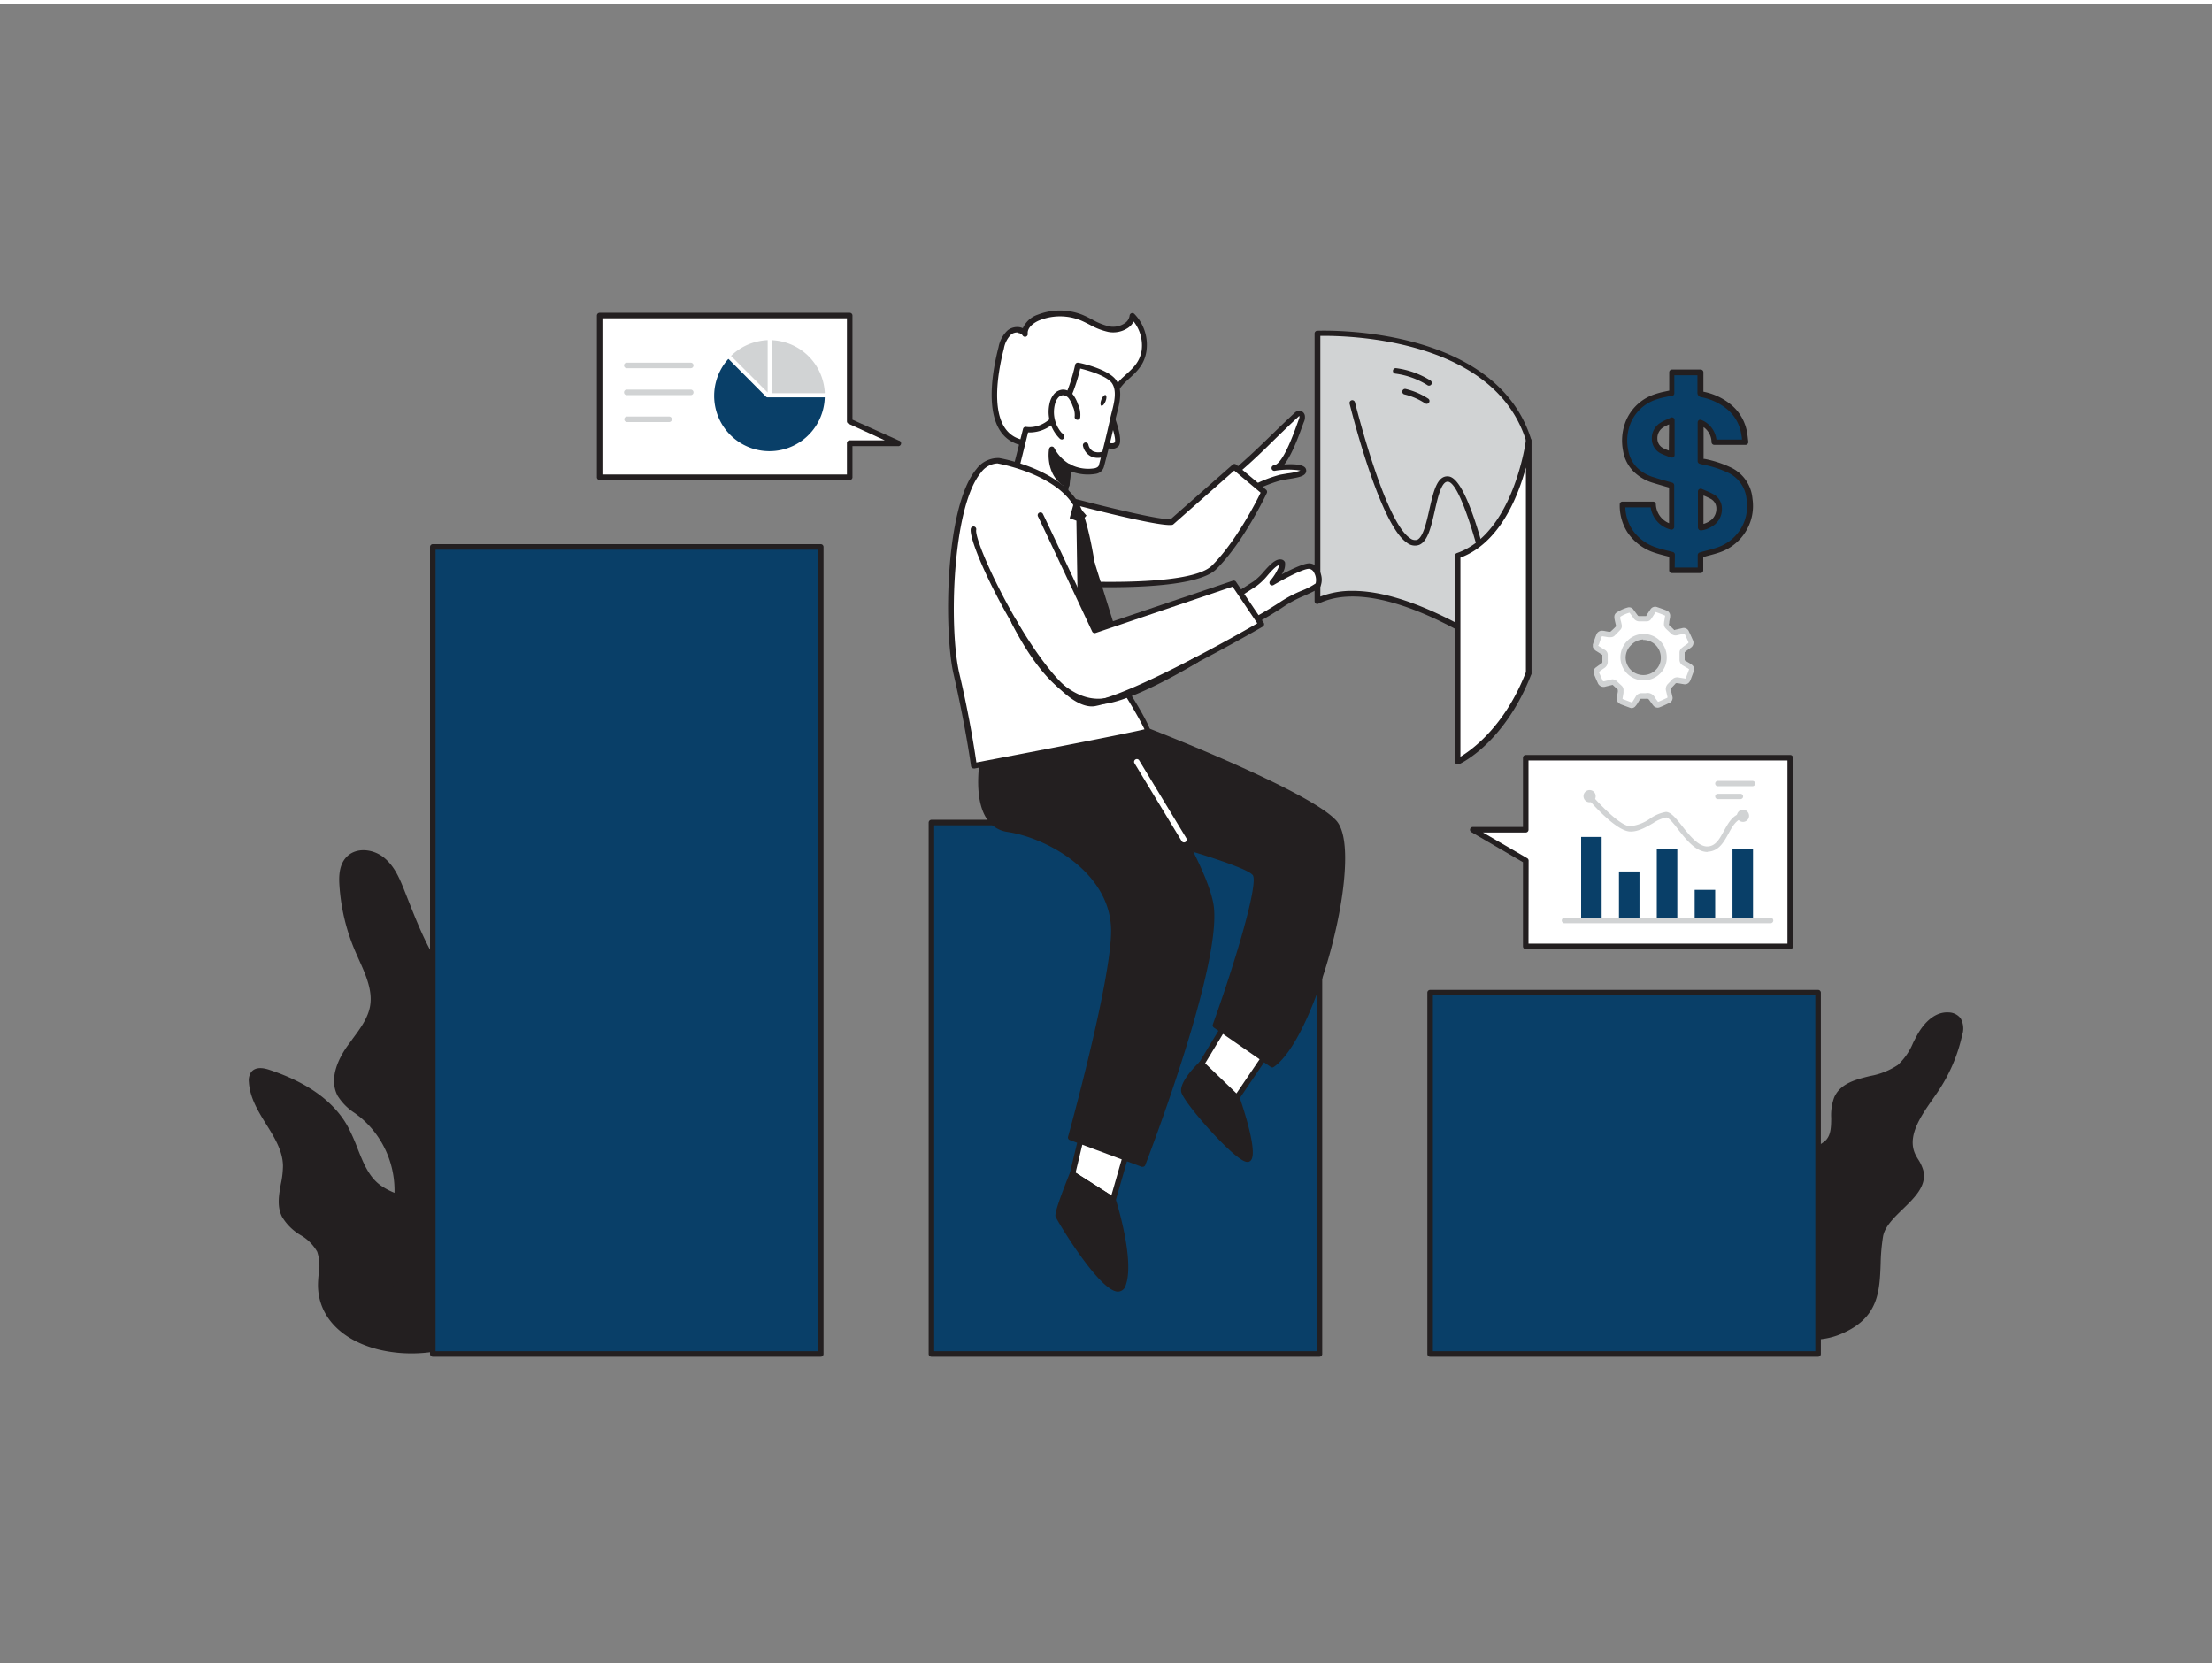 <svg xmlns="http://www.w3.org/2000/svg" viewBox="0 0 400 300" width="406" height="306" class="illustration styles_illustrationTablet__1DWOa"><rect x="0" y="0" width="400" height="300" fill="#808080" stroke="none"/><g id="_554_finance_analytics_flatline" data-name="#554_finance_analytics_flatline"><path d="M347.31,211.08a18.69,18.69,0,0,0-1.45-2.9c-1.77-4,1.68-8.12,4.13-11.71a28.81,28.81,0,0,0,4.35-10.13,3.24,3.24,0,0,0-.2-2.58,2.37,2.37,0,0,0-1.77-.88c-2.25-.16-4.1,1.77-5.2,3.74s-1.91,4.22-3.67,5.63c-3.41,2.72-9.59,1.7-11.37,5.69-1.1,2.47.27,5.82-1.54,7.83a7,7,0,0,1-2.26,1.42c-4.82,2.29-9.24,5.74-11.83,10.41-5.77,10.45,3.75,28.18,16.75,22.21,8.05-3.69,5.57-10.53,6.78-17C340.83,218.43,348.41,215.56,347.31,211.08Z" fill="#231f20"></path><path d="M328.08,241.5a12.11,12.11,0,0,1-8.95-4.17c-4.95-5.35-6.3-14.12-3.06-20,3-5.48,8.23-8.8,12.05-10.62l.16-.08a6,6,0,0,0,1.94-1.23c.89-1,.9-2.42.92-3.94a9.39,9.39,0,0,1,.54-3.76c1.12-2.53,3.83-3.21,6.46-3.86a13.26,13.26,0,0,0,5.05-2,11.48,11.48,0,0,0,2.76-4c.25-.51.51-1,.79-1.51.71-1.27,2.67-4.2,5.67-4a2.8,2.8,0,0,1,2.14,1.08,3.73,3.73,0,0,1,.28,3,29.49,29.49,0,0,1-4.43,10.3c-.26.39-.54.79-.82,1.19-2.21,3.16-4.73,6.75-3.27,10a9.36,9.36,0,0,0,.59,1.06,7.48,7.48,0,0,1,.89,1.92h0c.68,2.77-1.53,4.91-3.68,7-1.6,1.55-3.26,3.15-3.59,4.93a34.88,34.88,0,0,0-.44,5c-.19,4.92-.37,9.56-6.62,12.43A12.88,12.88,0,0,1,328.08,241.5Zm24-58.13c-2.28,0-3.9,2.42-4.5,3.49-.27.48-.52,1-.77,1.47a12.21,12.21,0,0,1-3,4.3,13.84,13.84,0,0,1-5.43,2.2c-2.5.63-4.86,1.22-5.79,3.31a8.56,8.56,0,0,0-.46,3.36c0,1.63,0,3.33-1.18,4.6a6.72,6.72,0,0,1-2.24,1.46l-.16.08c-3.69,1.75-8.71,5-11.61,10.2-3,5.5-1.76,13.76,2.92,18.81a10.93,10.93,0,0,0,13.19,2.71c5.69-2.62,5.85-6.76,6-11.57a34.38,34.38,0,0,1,.45-5.11c.39-2.09,2.16-3.81,3.88-5.46,2-2,3.95-3.81,3.4-6a6.33,6.33,0,0,0-.78-1.65,13,13,0,0,1-.64-1.17c-1.68-3.8,1-7.63,3.36-11,.28-.4.56-.79.82-1.18a28.7,28.7,0,0,0,4.28-9.95,2.91,2.91,0,0,0-.12-2.19,1.85,1.85,0,0,0-1.4-.67Z" fill="#231f20"></path><path d="M68.81,214.18c-3.58-2.35-4.27-7.21-6.34-11-2.83-5.14-8.36-8.21-13.93-10-.93-.31-2.14-.51-2.73.27a2.07,2.07,0,0,0-.31,1.43c.31,5.51,6,9.62,6.18,15.13.07,3.07-1.61,6.32-.22,9.06s5.11,3.53,6.32,6.28c.84,1.92.17,4.12.18,6.21.12,14.24,26.13,15.53,31.83,4.9,2.57-4.78.67-10.65-2.52-14.62C81.89,215.14,75,218.24,68.81,214.18Z" fill="#231f20"></path><path d="M74.44,244a25,25,0,0,1-5.94-.69c-6.86-1.7-11-6.07-11-11.7a19.77,19.77,0,0,1,.13-2,8.1,8.1,0,0,0-.27-4,8.07,8.07,0,0,0-3-3A9.48,9.48,0,0,1,51,219.29c-.95-1.88-.57-3.95-.21-5.95a16.48,16.48,0,0,0,.38-3.31c-.06-2.66-1.49-5-3-7.42s-3-4.86-3.17-7.7a2.67,2.67,0,0,1,.41-1.77c.62-.8,1.72-.95,3.28-.43C55.62,195,60.41,198.45,62.91,203a35.14,35.14,0,0,1,1.72,3.86c1.1,2.78,2.14,5.41,4.45,6.92h0c2.51,1.65,5.21,2.09,7.82,2.51,3.7.6,7.52,1.22,10.76,5.26,3,3.69,5.41,9.87,2.57,15.16C87.58,241.64,80.89,244,74.44,244ZM47.09,193.4a1.09,1.09,0,0,0-.89.35,1.67,1.67,0,0,0-.2,1.11c.14,2.58,1.54,4.84,3,7.22s3.09,5,3.16,7.92a17.34,17.34,0,0,1-.4,3.52c-.35,1.92-.68,3.74.12,5.32a8.71,8.71,0,0,0,3,2.87,9,9,0,0,1,3.36,3.44,8.83,8.83,0,0,1,.35,4.47c-.06.65-.12,1.31-.12,1.94.06,7.42,7.21,10,10.28,10.74,7.38,1.82,17.35,0,20.61-6.08,2.61-4.86.3-10.62-2.47-14.07-3-3.74-6.47-4.3-10.14-4.89-2.71-.44-5.52-.9-8.21-2.67s-3.72-4.58-4.83-7.38A33.3,33.3,0,0,0,62,203.46c-2.38-4.31-7-7.61-13.66-9.81A4.4,4.4,0,0,0,47.09,193.4Z" fill="#231f20"></path><path d="M87.89,198c.1-2.33,1.48-4.42,1.8-6.73.78-5.79-4.93-10-8.69-14.5C77,172,74.9,166,72.6,160.29c-.84-2.08-1.78-4.24-3.54-5.63s-4.6-1.68-6.12,0c-1.12,1.23-1.19,3.08-1.08,4.75A35.74,35.74,0,0,0,64.66,171c1.41,3.3,3.37,6.7,2.75,10.24-.51,2.92-2.66,5.21-4.34,7.64s-3,5.66-1.57,8.27c.85,1.6,2.5,2.57,3.92,3.69a17.67,17.67,0,0,1,5.66,18.82A25.52,25.52,0,0,0,69.47,225c-.3,3.09,1.4,6.05,3.55,8.29,7.87,8.18,28.79,9.62,32.15-4,1.47-5.95-1.21-13.69-5.31-18C96.06,207.27,87.61,204.59,87.89,198Z" fill="#231f20"></path><path d="M89.57,239.94c-6.39,0-13.09-2.38-16.91-6.36-1.54-1.6-4.06-4.85-3.68-8.68a15.08,15.08,0,0,1,1.07-3.84c.19-.5.39-1,.55-1.52a17.24,17.24,0,0,0-5.49-18.28l-.92-.7a10.09,10.09,0,0,1-3.13-3.14c-1.69-3.18.28-6.87,1.6-8.79.36-.52.75-1,1.13-1.56,1.35-1.82,2.75-3.71,3.13-5.88.49-2.82-.78-5.64-2-8.36-.24-.54-.48-1.07-.71-1.61a36.08,36.08,0,0,1-2.83-11.8c-.12-1.64-.08-3.71,1.21-5.12,1.76-1.93,4.9-1.52,6.79,0s2.78,3.58,3.69,5.84l.75,1.9c2,5.05,4.07,10.28,7.57,14.43.79.94,1.7,1.9,2.57,2.83,3.38,3.57,6.88,7.27,6.23,12.06a15.55,15.55,0,0,1-.9,3.17,11.93,11.93,0,0,0-.89,3.51h0c-.19,4.27,3.6,6.85,7.27,9.34a28.83,28.83,0,0,1,4.56,3.54c4.53,4.71,6.87,12.64,5.44,18.43-1.22,4.93-4.86,8.44-10.25,9.89A22.91,22.91,0,0,1,89.57,239.94ZM65.74,154a3.2,3.2,0,0,0-2.43,1c-1,1.12-1.05,2.93-1,4.37a35.2,35.2,0,0,0,2.75,11.48c.23.53.47,1.06.71,1.59,1.29,2.86,2.62,5.82,2.08,8.94-.42,2.41-1.89,4.39-3.31,6.31q-.57.75-1.11,1.53c-1,1.39-3,4.93-1.54,7.75a9.24,9.24,0,0,0,2.85,2.82c.32.23.63.47.94.71a18.25,18.25,0,0,1,5.82,19.37c-.17.52-.37,1-.57,1.56A14.22,14.22,0,0,0,70,225c-.34,3.43,2,6.42,3.41,7.89,4.79,5,14.36,7.34,21.77,5.35,3.56-1,8.1-3.31,9.54-9.16,1.49-6-1.47-13.63-5.19-17.51a28.33,28.33,0,0,0-4.4-3.4c-3.71-2.52-7.91-5.37-7.71-10.2a12.84,12.84,0,0,1,1-3.81,14,14,0,0,0,.85-3c.59-4.31-2.74-7.83-6-11.24-.88-.94-1.8-1.9-2.61-2.87-3.61-4.28-5.7-9.58-7.73-14.71l-.76-1.89c-.85-2.13-1.75-4.15-3.38-5.43A5,5,0,0,0,65.74,154Zm22.15,44h0Z" fill="#231f20"></path><rect x="258.61" y="178.76" width="70.16" height="65.34" transform="translate(587.38 422.87) rotate(-180)" fill="#093f68"></rect><path d="M328.77,244.6H258.61a.5.5,0,0,1-.5-.5V178.76a.5.5,0,0,1,.5-.5h70.16a.5.5,0,0,1,.5.5V244.1A.5.5,0,0,1,328.77,244.6Zm-69.66-1h69.16V179.26H259.11Z" fill="#231f20"></path><rect x="168.43" y="148" width="70.16" height="96.1" transform="translate(407.03 392.1) rotate(-180)" fill="#093f68"></rect><path d="M238.6,244.6H168.43a.5.5,0,0,1-.5-.5V148a.51.51,0,0,1,.5-.5H238.6a.51.51,0,0,1,.5.5v96.1A.5.5,0,0,1,238.6,244.6Zm-69.67-1H238.1V148.5H168.93Z" fill="#231f20"></path><rect x="78.26" y="98.16" width="70.16" height="145.94" transform="translate(226.68 342.26) rotate(-180)" fill="#093f68"></rect><path d="M148.42,244.6H78.26a.5.5,0,0,1-.5-.5V98.16a.5.5,0,0,1,.5-.5h70.16a.5.5,0,0,1,.5.5V244.1A.5.5,0,0,1,148.42,244.6Zm-69.66-1h69.16V98.66H78.76Z" fill="#231f20"></path><polygon points="275.9 136.28 275.9 149.3 266.32 149.3 275.9 154.88 275.9 170.4 323.73 170.4 323.73 136.28 275.9 136.28" fill="#fff"></polygon><path d="M323.73,170.9H275.9a.51.51,0,0,1-.5-.5V155.17l-9.33-5.44a.5.5,0,0,1,.25-.93h9.08V136.28a.51.51,0,0,1,.5-.5h47.83a.5.5,0,0,1,.5.5V170.4A.5.5,0,0,1,323.73,170.9Zm-47.33-1h46.83V136.78H276.4V149.3a.5.5,0,0,1-.5.5h-7.73l8,4.65a.5.5,0,0,1,.25.43Z" fill="#231f20"></path><path d="M288.5,115.93c.13-.39.26-.78.4-1.17.07-.2.15-.4.23-.6a.58.58,0,0,1,.62-.38c.32,0,.63.11.94.16a4.43,4.43,0,0,0,.51.06.52.52,0,0,0,.35-.11c.36-.35.71-.71,1.05-1.07a.53.53,0,0,0,.11-.5c-.08-.38-.17-.76-.25-1.14a1.38,1.38,0,0,1,0-.45.42.42,0,0,1,.14-.29,6.88,6.88,0,0,1,1.89-.86.48.48,0,0,1,.54.19c.24.33.49.66.72,1a.79.79,0,0,0,.75.38c.41,0,.83,0,1.25-.06a.47.47,0,0,0,.38-.23c.15-.22.29-.44.43-.66s.25-.39.38-.57a.49.49,0,0,1,.58-.2c.58.2,1.16.4,1.73.62a.51.51,0,0,1,.31.56c0,.32-.1.64-.16,1,0,.15,0,.3-.05.45a.6.6,0,0,0,.19.53c.3.29.61.57.91.87a.66.66,0,0,0,.67.19l1.24-.28a.55.55,0,0,1,.69.33c.24.49.47,1,.68,1.49a.59.59,0,0,1-.21.83c-.21.16-.44.31-.66.47l-.46.37a.55.55,0,0,0-.19.42c0,.44,0,.87,0,1.3a.68.68,0,0,0,.35.58l.71.42c.14.09.29.18.42.28a.49.49,0,0,1,.19.62c-.19.53-.38,1-.58,1.56a1,1,0,0,1-.13.23.44.44,0,0,1-.48.22l-1.13-.18-.08,0a.82.82,0,0,0-.86.3c-.21.25-.45.48-.68.72a.81.81,0,0,0-.21.81c.09.37.18.73.26,1.1a.54.54,0,0,1-.36.73c-.5.24-1,.47-1.54.69a.52.52,0,0,1-.69-.18c-.2-.25-.38-.52-.57-.78-.4-.57-.5-.62-1.2-.58l-.81,0a.74.74,0,0,0-.64.37c-.16.27-.32.55-.49.81a3,3,0,0,1-.31.39.37.37,0,0,1-.43.11l-1.64-.61a1.43,1.43,0,0,1-.21-.12.45.45,0,0,1-.23-.49l.18-1.11a1.87,1.87,0,0,0,0-.34.6.6,0,0,0-.19-.5l-.88-.83a.65.65,0,0,0-.65-.15l-1.1.25h0c-.48.09-.63,0-.84-.42s-.44-1-.64-1.49a.49.49,0,0,1,.19-.68c.3-.22.59-.44.9-.64a.86.86,0,0,0,.44-.86c0-.39,0-.78-.06-1.17a.5.5,0,0,0-.23-.41l-1-.62a1,1,0,0,1-.51-.53Zm12.39,2.17a3.69,3.69,0,0,0-3.72-3.7,3.76,3.76,0,0,0-3.65,3.71,3.71,3.71,0,0,0,3.67,3.68A3.65,3.65,0,0,0,300.89,118.1Z" fill="#fff"></path><path d="M295.08,127.31a.89.89,0,0,1-.31-.06l-1.64-.61a1.39,1.39,0,0,1-.28-.16,1,1,0,0,1-.48-1l.18-1.12a1.33,1.33,0,0,0,0-.28c0-.08,0-.1,0-.11l-.89-.83a.17.17,0,0,0-.19,0l-.8.19-.3.07a1.12,1.12,0,0,1-1.45-.68c-.24-.5-.45-1-.66-1.52a1,1,0,0,1,.36-1.27q.45-.34.93-.66a.39.39,0,0,0,.21-.41c0-.25,0-.5,0-.76l0-.41-1-.64a1.52,1.52,0,0,1-.72-.79.88.88,0,0,1,0-.16v-.14a.41.41,0,0,1,0-.16l.1-.32.3-.86c.07-.21.16-.42.24-.62a1.07,1.07,0,0,1,1.14-.68c.21,0,.43.06.65.1l.45.08a2.4,2.4,0,0,0,.28,0,14.41,14.41,0,0,0,1.05-1l-.13-.55c-.05-.22-.1-.43-.14-.65a2,2,0,0,1-.05-.6.88.88,0,0,1,.38-.66,7.16,7.16,0,0,1,2-.92.94.94,0,0,1,1.07.38l.25.34.49.66c.1.15.16.17.29.16l.84,0,.43,0c.07-.14.16-.27.24-.41l.25-.38.32-.47a1,1,0,0,1,1.14-.37c.59.2,1.17.4,1.75.63a1,1,0,0,1,.63,1.07c0,.23-.07.45-.11.68l-.05.31c0,.13,0,.27-.06.41a.18.18,0,0,0,0,.13l.21.19c.24.22.48.45.71.69.06.06.1.08.22,0l1.23-.28a1,1,0,0,1,1.25.6c.24.5.47,1,.69,1.51a1.07,1.07,0,0,1-.36,1.42l-.41.3-.26.18-.43.34v.35c0,.32,0,.65,0,1a.19.19,0,0,0,.1.17l.3.17.42.25a4.87,4.87,0,0,1,.47.32,1,1,0,0,1,.35,1.19c-.19.52-.38,1-.58,1.56a1.72,1.72,0,0,1-.17.31,1,1,0,0,1-1,.46l-1.13-.19-.11,0a.32.32,0,0,0-.37.14c-.16.18-.33.36-.5.53l-.2.2a.35.35,0,0,0-.09.35c.1.37.19.74.27,1.12a1,1,0,0,1-.63,1.28c-.52.25-1,.48-1.56.7a1,1,0,0,1-1.28-.33c-.17-.21-.33-.44-.49-.66l-.1-.14c-.28-.4-.28-.4-.76-.37l-.81,0a.26.26,0,0,0-.24.14l-.16.27-.34.56a4.14,4.14,0,0,1-.37.46A.93.93,0,0,1,295.08,127.31Zm-3.52-5.21a1.16,1.16,0,0,1,.79.32l.88.82a1.08,1.08,0,0,1,.35.9c0,.13,0,.26,0,.39l-.18,1.11.13.06,1.56.59a1.93,1.93,0,0,0,.22-.28l.32-.52.17-.28a1.21,1.21,0,0,1,1-.61l.82,0a1.46,1.46,0,0,1,1.63.79l.1.14c.15.21.3.42.46.62h0l.09,0h0c.52-.21,1-.44,1.53-.68l.1-.06a.44.44,0,0,1,0-.12c-.08-.36-.16-.72-.25-1.07a1.3,1.3,0,0,1,.33-1.29l.21-.22c.15-.15.31-.3.45-.47a1.29,1.29,0,0,1,1.35-.46l1.18.19c0-.06.06-.11.06-.13.2-.52.39-1,.58-1.56A2.1,2.1,0,0,0,305,120l-.7-.41a1.19,1.19,0,0,1-.59-1c0-.34,0-.67,0-1v-.3a1.07,1.07,0,0,1,.37-.82q.24-.21.48-.39l.29-.2c.12-.09.24-.17.36-.27a.6.6,0,0,0,.11-.1.44.44,0,0,0,0-.13c-.21-.5-.44-1-.67-1.47l-.13-.06-1.24.28a1.18,1.18,0,0,1-1.14-.33c-.22-.23-.46-.45-.69-.66l-.2-.2a1.11,1.11,0,0,1-.35-.93,3.86,3.86,0,0,1,.06-.49l.06-.33c0-.2.07-.4.09-.6-.56-.26-1.13-.46-1.7-.66-.11.16-.21.3-.3.45l-.24.37-.28.42a.94.94,0,0,1-.77.45l-.44,0-.8,0a1.24,1.24,0,0,1-1.19-.59c-.15-.22-.3-.43-.46-.63l-.26-.35a6,6,0,0,0-1.67.74,1.36,1.36,0,0,0,0,.27c0,.21.09.42.14.63l.11.51a1,1,0,0,1-.23.94c-.35.37-.71.74-1.07,1.09a1,1,0,0,1-.69.25,2.7,2.7,0,0,1-.48,0l-.45-.08-.58-.09s-.07,0-.11.08-.15.37-.22.57l-.29.84L289,116a1.16,1.16,0,0,0,.27.2l1,.62a1,1,0,0,1,.46.81l0,.42c0,.25,0,.49,0,.74a1.36,1.36,0,0,1-.67,1.31c-.3.2-.58.4-.86.62-.07,0-.08.07-.08.07.24.52.45,1,.67,1.49a1,1,0,0,0,.1.17l.2,0,.33-.08.78-.18A1.22,1.22,0,0,1,291.56,122.1Zm5.64.19h0a4.17,4.17,0,0,1-2.93-7.14,4.11,4.11,0,0,1,2.91-1.25,4.18,4.18,0,0,1,4.22,4.19,4,4,0,0,1-1.12,2.89A4.2,4.2,0,0,1,297.2,122.29Zm-.05-7.39a3.19,3.19,0,0,0-2.18,1,3.16,3.16,0,0,0-1,2.25,3.19,3.19,0,0,0,3.17,3.18h0a3.12,3.12,0,0,0,2.34-1,3,3,0,0,0,.85-2.15v0a3.19,3.19,0,0,0-3.22-3.2Z" fill="#d1d3d4"></path><polygon points="162.33 79.39 153.65 75.48 153.65 56.33 108.44 56.33 108.44 85.56 153.65 85.56 153.65 79.39 162.33 79.39" fill="#fff"></polygon><path d="M153.65,86.06H108.44a.5.5,0,0,1-.5-.5V56.32a.51.51,0,0,1,.5-.5h45.21a.5.5,0,0,1,.5.5V75.15l8.39,3.78a.5.5,0,0,1-.21,1h-8.18v5.67A.5.5,0,0,1,153.65,86.06Zm-44.71-1h44.21V79.39a.5.5,0,0,1,.5-.5H160l-6.55-3a.5.5,0,0,1-.3-.45V56.82H108.94Z" fill="#231f20"></path><path d="M131.79,64.22,138.53,71a.35.35,0,0,0,.27.11h10.34a10,10,0,1,1-17.44-6.94Z" fill="#093f68"></path><path d="M139.53,60.75v9.62h.1l9.31,0c.21,0,.21,0,.2-.21A10,10,0,0,0,140,60.8Z" fill="#d1d3d4"></path><path d="M138.82,70.24V60.76a10.73,10.73,0,0,0-3.27.69,10.06,10.06,0,0,0-3.36,2.17Z" fill="#d1d3d4"></path><path d="M124.91,65.84H113.34a.5.5,0,0,1-.5-.5.5.5,0,0,1,.5-.5h11.57a.5.5,0,0,1,.5.5A.5.5,0,0,1,124.91,65.84Z" fill="#d1d3d4"></path><path d="M124.91,70.71H113.34a.5.5,0,0,1-.5-.5.5.5,0,0,1,.5-.5h11.57a.5.5,0,0,1,.5.5A.5.5,0,0,1,124.91,70.71Z" fill="#d1d3d4"></path><path d="M121,75.58h-7.61a.5.5,0,0,1-.5-.5.5.5,0,0,1,.5-.5H121a.5.5,0,0,1,.5.5A.5.5,0,0,1,121,75.58Z" fill="#d1d3d4"></path><rect x="285.92" y="150.6" width="3.71" height="15.13" fill="#093f68"></rect><rect x="292.76" y="156.85" width="3.71" height="8.88" fill="#093f68"></rect><rect x="299.6" y="152.78" width="3.71" height="12.95" fill="#093f68"></rect><rect x="306.45" y="160.17" width="3.71" height="5.56" fill="#093f68"></rect><rect x="313.29" y="152.78" width="3.71" height="12.95" fill="#093f68"></rect><path d="M316.91,141.43h-6.28a.48.48,0,0,1-.47-.48.47.47,0,0,1,.47-.48h6.28a.48.48,0,0,1,.48.48A.49.49,0,0,1,316.91,141.43Z" fill="#d1d3d4"></path><path d="M314.73,143.76h-4.1a.48.48,0,0,1-.47-.48.47.47,0,0,1,.47-.48h4.1a.48.48,0,0,1,.48.48A.49.49,0,0,1,314.73,143.76Z" fill="#d1d3d4"></path><path d="M308.76,153.32c-2.11,0-3.88-2.27-5.31-4.09-.75-1-1.68-2.15-2.12-2.15h0a6.39,6.39,0,0,0-2.36,1c-1.31.76-2.78,1.62-4.25,1.54-2.61-.14-7.21-5.49-7.72-6.1a.47.47,0,0,1,.05-.67.49.49,0,0,1,.68.06c1.32,1.56,5.18,5.65,7,5.76a7.76,7.76,0,0,0,3.71-1.42,7,7,0,0,1,2.81-1.17c.87,0,1.79,1.1,2.91,2.52,1.32,1.69,3,3.8,4.64,3.72,1.44-.07,2.12-1.32,2.92-2.77s1.62-3,3.33-3.28a.49.49,0,0,1,.56.38.48.48,0,0,1-.38.56c-1.27.24-1.95,1.48-2.67,2.8-.82,1.49-1.74,3.17-3.71,3.26Z" fill="#d1d3d4"></path><path d="M320.17,166.21H282.92a.48.48,0,0,1,0-1h37.25a.48.48,0,0,1,0,1Z" fill="#d1d3d4"></path><path d="M287.45,144.33a1.1,1.1,0,1,1,1.1-1.1A1.09,1.09,0,0,1,287.45,144.33Zm0-1.24a.14.14,0,0,0-.14.14c0,.16.29.16.29,0A.15.15,0,0,0,287.45,143.09Z" fill="#d1d3d4"></path><path d="M315.19,147.88a1.1,1.1,0,0,1,0-2.2,1.1,1.1,0,1,1,0,2.2Zm0-1.24a.14.14,0,0,0-.14.14c0,.16.28.16.28,0A.14.14,0,0,0,315.19,146.64Z" fill="#d1d3d4"></path><path d="M302.34,102.39V99.55c-1-.28-2-.49-3-.82a8.76,8.76,0,0,1-4.61-3.46,8.59,8.59,0,0,1-1.33-4.8h5.53a4.4,4.4,0,0,0,3.39,4.1V87.05c-1.11-.32-2.21-.62-3.31-1a7.79,7.79,0,0,1-3.22-1.83A6.42,6.42,0,0,1,294,80.76a9,9,0,0,1,.35-4.82,8,8,0,0,1,4.86-4.82,25.51,25.51,0,0,1,2.8-.72l.33-.07V66.58h5.18v.36c0,1.08,0,2.15,0,3.22,0,.27.09.35.34.41a10.84,10.84,0,0,1,4.83,2.25,7.83,7.83,0,0,1,2.74,4.81c.09.51.13,1,.2,1.58H310a3.94,3.94,0,0,0-2.44-3.57v7l.61.14a20.06,20.06,0,0,1,4.41,1.41,6.41,6.41,0,0,1,3.83,5.34,8.39,8.39,0,0,1-1.46,6.1,8.5,8.5,0,0,1-4.18,3.1c-1,.36-2.12.59-3.24.9v2.75Zm5.2-14.26v6.53a4.72,4.72,0,0,0,2.29-1c1.2-1,1.63-3.45-.13-4.52A21.62,21.62,0,0,0,307.54,88.13Zm-5.22-6.68v-6.3a19,19,0,0,0-2,1,2.72,2.72,0,0,0,.17,4.55C301.08,81,301.69,81.19,302.32,81.45Z" fill="#093f68"></path><path d="M307.52,102.89h-5.18a.51.51,0,0,1-.5-.5V99.94l-.59-.15c-.71-.18-1.39-.36-2.07-.59a9.32,9.32,0,0,1-4.87-3.66,9,9,0,0,1-1.41-5.07.48.48,0,0,1,.5-.5h5.53a.49.49,0,0,1,.5.43,3.87,3.87,0,0,0,2.39,3.47V87.43l-.63-.18c-.78-.23-1.56-.45-2.33-.69a8.37,8.37,0,0,1-3.42-2,6.82,6.82,0,0,1-1.93-3.75,9.48,9.48,0,0,1,.37-5.09,8.52,8.52,0,0,1,5.15-5.1,14.36,14.36,0,0,1,2-.55l.82-.18V66.58a.5.5,0,0,1,.5-.5h5.18a.5.5,0,0,1,.5.5v1.26c0,.75,0,1.5,0,2.25a11.25,11.25,0,0,1,5,2.35,8.29,8.29,0,0,1,2.91,5.1c.07.36.11.73.15,1.1l.06.51a.51.51,0,0,1-.5.56H310a.51.51,0,0,1-.5-.47,3.39,3.39,0,0,0-1.44-2.74v5.75l.21,0a19.86,19.86,0,0,1,4.52,1.45,6.87,6.87,0,0,1,4.11,5.73,8.8,8.8,0,0,1-1.55,6.45,8.91,8.91,0,0,1-4.42,3.28c-.73.25-1.46.44-2.24.64L308,100v2.37A.5.5,0,0,1,307.52,102.89Zm-4.68-1H307V99.64a.5.5,0,0,1,.37-.48l1-.28c.76-.19,1.47-.38,2.17-.62a8,8,0,0,0,3.93-2.91,7.79,7.79,0,0,0,1.37-5.75,5.87,5.87,0,0,0-3.54-4.95,19.37,19.37,0,0,0-4.31-1.37l-.44-.1-.17-.05a.49.49,0,0,1-.39-.48v-7a.54.54,0,0,1,.23-.43.51.51,0,0,1,.48,0,4.38,4.38,0,0,1,2.68,3.53h4.62c0-.34-.07-.67-.13-1a7.33,7.33,0,0,0-2.57-4.51,10.47,10.47,0,0,0-4.61-2.15.82.82,0,0,1-.74-.89c0-.78,0-1.55,0-2.32v-.76h-4.18v3.25a.49.49,0,0,1-.4.49l-.12,0-.19,0-.89.2a12.49,12.49,0,0,0-1.85.5,7.54,7.54,0,0,0-4.57,4.53,8.3,8.3,0,0,0-.32,4.55,5.81,5.81,0,0,0,1.65,3.22,7.14,7.14,0,0,0,3,1.71c.76.25,1.53.47,2.31.69l1,.28a.5.5,0,0,1,.36.48v7.52a.49.49,0,0,1-.19.39.5.5,0,0,1-.44.09A4.81,4.81,0,0,1,298.5,91h-4.59a7.85,7.85,0,0,0,1.24,4,8.27,8.27,0,0,0,4.36,3.26c.64.22,1.29.39,2,.57l1,.25a.5.5,0,0,1,.36.48Zm4.7-6.73a.47.47,0,0,1-.32-.12.53.53,0,0,1-.18-.38V88.13a.5.5,0,0,1,.71-.45l.7.3a11,11,0,0,1,1.51.72,2.93,2.93,0,0,1,1.41,2.36,3.64,3.64,0,0,1-1.22,3,5.16,5.16,0,0,1-2.53,1.12Zm.5-6.27V94a4,4,0,0,0,1.47-.77,2.66,2.66,0,0,0,.86-2.14,1.93,1.93,0,0,0-.93-1.57,11,11,0,0,0-1.38-.65ZM302.32,82a.46.46,0,0,1-.19,0l-.58-.23c-.44-.17-.85-.33-1.26-.53a2.92,2.92,0,0,1-1.58-2.48,3.29,3.29,0,0,1,1.36-2.93,9,9,0,0,1,1.38-.73l.65-.31a.49.49,0,0,1,.72.45v6.3a.48.48,0,0,1-.22.41A.47.47,0,0,1,302.32,82Zm-.5-6a8.31,8.31,0,0,0-1.19.63,2.32,2.32,0,0,0-.92,2,1.91,1.91,0,0,0,1,1.64,11.52,11.52,0,0,0,1.07.47Z" fill="#231f20"></path><path d="M238.22,59.57S270,58,276.43,79v42s-24.69-19.48-38.21-13Z" fill="#d1d3d4"></path><path d="M276.43,121.42a.51.51,0,0,1-.31-.11c-.25-.19-24.62-19.21-37.68-12.9a.48.48,0,0,1-.48,0,.52.52,0,0,1-.24-.43V59.57a.5.5,0,0,1,.48-.5c.32,0,32.25-1.35,38.71,19.74a.77.77,0,0,1,0,.15v42a.5.5,0,0,1-.28.45A.59.59,0,0,1,276.43,121.42Zm-31.77-15.31c4.93,0,10.94,1.82,18,5.44a100.61,100.61,0,0,1,13.31,8.36V79c-5.86-18.9-33.25-19.06-37.21-19v47.14A15.56,15.56,0,0,1,244.66,106.11Z" fill="#231f20"></path><path d="M270,108.56a.5.5,0,0,1-.49-.4c-1.83-8.92-5.42-21.58-7.66-21.79-1.18-.12-1.83,2.74-2.4,5.26-.65,2.85-1.26,5.55-2.84,6.17a2.31,2.31,0,0,1-2.22-.42c-4.93-3.31-10.12-24.24-10.34-25.13a.51.51,0,0,1,.37-.61.5.5,0,0,1,.6.37c.06.21,5.31,21.45,9.92,24.54a1.46,1.46,0,0,0,1.31.33c1.08-.44,1.69-3.11,2.22-5.47.73-3.21,1.4-6.24,3.47-6,3.8.36,7.79,18.88,8.55,22.59a.5.5,0,0,1-.39.59Z" fill="#231f20"></path><path d="M276.43,79s-2.18,17.12-12.84,20.79V137s8-3.62,12.84-16Z" fill="#fff"></path><path d="M263.59,137.47a.5.5,0,0,1-.5-.5V99.75a.51.51,0,0,1,.34-.47c10.24-3.53,12.48-20.22,12.5-20.38a.48.48,0,0,1,.53-.44.51.51,0,0,1,.47.5v42a.57.57,0,0,1,0,.18c-4.83,12.48-12.77,16.17-13.1,16.32A.54.54,0,0,1,263.59,137.47Zm.5-37.37v36c2-1.21,8-5.42,11.84-15.3v-37C274.48,89.18,271.16,97.45,264.09,100.1Z" fill="#231f20"></path><path d="M258.41,69a.45.45,0,0,1-.27-.08,14.42,14.42,0,0,0-5.8-2.09.5.5,0,0,1-.45-.55.51.51,0,0,1,.54-.45,15.38,15.38,0,0,1,6.26,2.25.51.51,0,0,1,.14.7A.52.52,0,0,1,258.41,69Z" fill="#231f20"></path><path d="M258,72.29a.57.57,0,0,1-.28-.08A11.86,11.86,0,0,0,254,70.59a.5.5,0,1,1,.16-1,12.82,12.82,0,0,1,4.11,1.76.5.5,0,0,1,.15.69A.51.51,0,0,1,258,72.29Z" fill="#231f20"></path><path d="M222,107.9l4.94-3.2c1.56-1,3.33-4,4.62-3.86s-1.48,3.69-1.48,3.69,5.22-3.08,6.72-3,2,2.68,1.56,3.42-4.75,2.13-6.43,3.45a73.2,73.2,0,0,1-7,4.07" fill="#fff"></path><path d="M224.91,113a.5.5,0,0,1-.23-.94,71.35,71.35,0,0,0,6.91-4,21.86,21.86,0,0,1,3.83-2,12.54,12.54,0,0,0,2.49-1.3,2.66,2.66,0,0,0-.26-1.9,1.18,1.18,0,0,0-.9-.74c-1-.07-4.48,1.77-6.45,2.93a.5.5,0,0,1-.63-.1.51.51,0,0,1,0-.64,9.32,9.32,0,0,0,1.71-2.89c-.53.07-1.41,1-2.13,1.85a11.48,11.48,0,0,1-2,1.94l-4.94,3.2-.54-.84s3.38-2.2,4.94-3.2a10.69,10.69,0,0,0,1.84-1.77c1.07-1.19,2.09-2.31,3.11-2.17a.84.84,0,0,1,.71.52,3,3,0,0,1-.61,2.18c1.67-.89,4-2,5-2h.07a2.11,2.11,0,0,1,1.74,1.28,3.36,3.36,0,0,1,.21,2.9c-.3.47-1.21.89-2.91,1.67a21.16,21.16,0,0,0-3.63,1.91,70.14,70.14,0,0,1-7.07,4.12A.46.46,0,0,1,224.91,113Z" fill="#231f20"></path><path d="M226.44,87.65a24.69,24.69,0,0,1,5.13-2.05c2-.4,4.55-.54,4.09-1.43s-5.2-.27-5.22-.26c2.17-.29,4.22-6.91,4.87-8.52a1.83,1.83,0,0,0,.17-.82.59.59,0,0,0-.55-.54.84.84,0,0,0-.5.28c-3.64,3.35-6.9,6.82-10.7,10C223.35,84.69,226.44,87.65,226.44,87.65Z" fill="#fff"></path><path d="M226.44,88.15a.52.52,0,0,1-.35-.14c-2.9-2.79-2.9-3.39-2.89-3.59a.71.71,0,0,1,.19-.44c2.33-2,4.5-4.08,6.59-6.12,1.33-1.29,2.7-2.62,4.11-3.92a1.3,1.3,0,0,1,.81-.41,1.05,1.05,0,0,1,1.07,1,2.05,2.05,0,0,1-.2,1.07c-.09.23-.21.55-.35.94-.92,2.55-2,5.22-3.18,6.71,1.8-.12,3.49,0,3.87.72a.89.89,0,0,1,0,.81c-.33.63-1.35.83-3.13,1.11l-1.33.23a24.63,24.63,0,0,0-5,2A.46.46,0,0,1,226.44,88.15Zm-2.17-3.61a20.3,20.3,0,0,0,2.26,2.5,23.11,23.11,0,0,1,4.94-1.93c.45-.09.92-.16,1.37-.24a10.39,10.39,0,0,0,2.31-.52,14,14,0,0,0-4.64.05.5.5,0,0,1-.14-1c1.56-.21,3.41-5.31,4.11-7.24.15-.4.27-.74.36-1a1.27,1.27,0,0,0,.14-.57.15.15,0,0,0-.06-.11,1,1,0,0,1-.15.16c-1.4,1.29-2.77,2.62-4.09,3.9C228.64,80.56,226.53,82.61,224.27,84.54Z" fill="#231f20"></path><path d="M192.6,89.51s16.6,4.47,19.24,4.13l11.34-10,5.4,4.54s-4.19,8.84-9.07,13.66-32.67,2.57-32.67,2.57Z" fill="#fff"></path><path d="M200.5,105.45c-7,0-13.17-.49-13.7-.53a.48.48,0,0,1-.38-.23.51.51,0,0,1,0-.45l5.76-14.91a.5.5,0,0,1,.6-.3c4.4,1.18,16,4.13,18.75,4.13h.15l11.22-9.88a.49.49,0,0,1,.65,0l5.4,4.54a.5.5,0,0,1,.13.6c-.17.36-4.28,9-9.17,13.8C217.22,104.82,208.38,105.45,200.5,105.45ZM187.55,104c4.25.3,27.36,1.73,31.61-2.47s8-11.5,8.8-13.18l-4.77-4-11,9.71a.51.51,0,0,1-.27.12c-2.5.32-16.3-3.31-19-4Z" fill="#231f20"></path><path d="M217.29,191.62s-3.44,3.23-3.21,5,10.51,13.33,11.75,12.2-2.16-11-2.16-11Z" fill="#231f20"></path><path d="M225.6,209.37a1.42,1.42,0,0,1-.49-.1c-2.58-.94-11.28-10.87-11.52-12.62-.26-1.93,3-5.05,3.36-5.39a.5.5,0,0,1,.69,0L224,197.4a.5.5,0,0,1,.13.19c1.05,3.08,3.36,10.36,2,11.57A.77.77,0,0,1,225.6,209.37Zm-8.31-17.06c-1.24,1.24-2.85,3.22-2.71,4.21.24,1.78,9.34,11.59,10.95,11.85.41-.79-.61-5.41-2.3-10.34Z" fill="#231f20"></path><polygon points="222.34 183.36 217.29 191.62 223.67 197.76 230.18 188.17 222.34 183.36" fill="#fff"></polygon><path d="M223.67,198.26a.5.5,0,0,1-.35-.14L216.94,192a.51.51,0,0,1-.08-.62l5-8.26a.48.48,0,0,1,.31-.23.5.5,0,0,1,.38.06l7.84,4.81a.5.5,0,0,1,.23.32.49.49,0,0,1-.08.39L224.08,198a.49.49,0,0,1-.36.21Zm-5.74-6.72,5.66,5.44,5.88-8.66-7-4.28Z" fill="#231f20"></path><path d="M207.54,131.41s28.44,11,33.64,16.43-3.37,38.59-11.11,43.95l-10.28-7.12s9-25.13,7.13-27.52-25.73-8.47-25.73-8.47L187.52,129Z" fill="#231f20"></path><path d="M230.07,192.29a.47.47,0,0,1-.28-.09l-10.28-7.12a.51.51,0,0,1-.19-.58c4.39-12.22,8.28-25.68,7.21-27-1.32-1.66-15.95-5.87-25.46-8.3a.5.5,0,0,1-.29-.2l-13.67-19.65a.5.5,0,0,1,.47-.78l20,2.38.12,0c1.17.45,28.61,11.14,33.81,16.55,2,2,1.9,7.17,1.51,11.13-1.21,12.06-7.13,29.73-12.69,33.58A.47.47,0,0,1,230.07,192.29Zm-9.68-7.81,9.67,6.7c5.27-4.09,10.82-21,12-32.66.53-5.29.09-9-1.23-10.34-4.95-5.14-31.95-15.72-33.4-16.29l-18.86-2.24,12.94,18.59c3.17.81,23.91,6.2,25.81,8.6C227.65,157.27,228.92,160.64,220.39,184.48Z" fill="#231f20"></path><polygon points="195.84 203.59 193.93 211.54 201.26 216.22 204.39 205.31 195.84 203.59" fill="#fff"></polygon><path d="M201.26,216.71a.52.52,0,0,1-.27-.07L193.66,212a.5.5,0,0,1-.21-.54l1.91-7.95a.48.48,0,0,1,.58-.37l8.55,1.72a.46.46,0,0,1,.33.23.51.51,0,0,1,.05.4l-3.13,10.9a.47.47,0,0,1-.3.33Zm-6.76-5.4,6.47,4.12,2.79-9.74-7.54-1.52Z" fill="#231f20"></path><path d="M177.9,135.44s-2.71,12.66,4.34,13.73c12.68,1.92,19.1,11.6,19.17,18.2.11,9.19-7.79,37.54-7.79,37.54l13,4.84s14.35-37.09,12.27-47.26-18.32-32.81-18.32-32.81Z" fill="#231f20"></path><path d="M206.62,210.25a.57.57,0,0,1-.18,0l-13-4.84a.5.5,0,0,1-.3-.6c.08-.28,7.88-28.39,7.78-37.41-.12-10.16-11.26-16.57-18.76-17.71a5.28,5.28,0,0,1-3.66-2.28c-2.76-4-1.16-11.71-1.09-12a.5.5,0,0,1,.37-.38l22.67-5.76a.5.5,0,0,1,.53.19c.66.93,16.32,22.85,18.4,33s-11.71,46-12.3,47.54A.49.49,0,0,1,206.62,210.25Zm-12.4-5.64,12.11,4.51c1.63-4.3,14-37.23,12.07-46.53s-16.18-29.73-18-32.34l-22,5.6c-.26,1.44-1.24,7.73,1,11a4.23,4.23,0,0,0,3,1.85c13.39,2,19.52,12.16,19.6,18.69C202,176,195.25,200.85,194.22,204.61Z" fill="#231f20"></path><path d="M184.54,79.23c-6.57-1.77-4.77-12.16-3.48-17.08a5,5,0,0,1,1.47-2.78,2,2,0,0,1,2.82.2c-.15-1.38,1.2-2.46,2.5-3a10.52,10.52,0,0,1,7.67,0c1.7.69,3.24,1.83,5,2.16s4.06-.59,4.24-2.41a7.47,7.47,0,0,1,2,6.42c-.43,2.51-2,3.63-3.67,5.21S201,72,199,73.31c-3.67,2.37-5.59,5.69-10.22,6.16A11.78,11.78,0,0,1,184.54,79.23Z" fill="#fff"></path><path d="M187.26,80.05a10.89,10.89,0,0,1-2.84-.34c-7.13-1.91-5.07-13-3.85-17.68A5.48,5.48,0,0,1,182.21,59a2.8,2.8,0,0,1,2.16-.57,2.71,2.71,0,0,1,.59.18,4.53,4.53,0,0,1,2.71-2.45,11,11,0,0,1,8,0c.64.26,1.26.58,1.85.89a11.7,11.7,0,0,0,3.09,1.24,3.78,3.78,0,0,0,2.84-.62,1.94,1.94,0,0,0,.82-1.35.5.5,0,0,1,.85-.3,8,8,0,0,1,2.17,6.86c-.41,2.41-1.74,3.6-3.28,5l-.54.5a9.71,9.71,0,0,0-1.7,2.32,8.34,8.34,0,0,1-2.55,3,28.53,28.53,0,0,0-3.09,2.42c-2.08,1.79-4,3.48-7.35,3.82A14.06,14.06,0,0,1,187.26,80.05Zm-3.32-20.67a1.8,1.8,0,0,0-1.1.37,4.7,4.7,0,0,0-1.3,2.53c-1.14,4.39-3.13,14.78,3.13,16.46h0a11.47,11.47,0,0,0,4.05.24c3-.31,4.75-1.83,6.8-3.59a28,28,0,0,1,3.2-2.5A7.53,7.53,0,0,0,201,70.2a10.37,10.37,0,0,1,1.88-2.55l.55-.5c1.46-1.32,2.62-2.36,3-4.42A7,7,0,0,0,205,57.4a3.09,3.09,0,0,1-.93,1.09,4.8,4.8,0,0,1-3.62.8A12.05,12.05,0,0,1,197.1,58c-.57-.29-1.17-.6-1.76-.84a10,10,0,0,0-7.31,0c-1.17.46-2.3,1.39-2.18,2.45a.5.5,0,0,1-.33.53.51.51,0,0,1-.59-.21,1,1,0,0,0-.72-.44A1.23,1.23,0,0,0,183.94,59.38Z" fill="#231f20"></path><path d="M200.74,74s1.94,4.89,1.16,5.66-2.6-.24-2.6-.24" fill="#fff"></path><path d="M201.08,80.42a4.78,4.78,0,0,1-2-.59.5.5,0,1,1,.48-.88c.61.34,1.67.67,2,.32s-.35-2.79-1.27-5.12a.49.49,0,0,1,.28-.65.5.5,0,0,1,.65.28c.76,1.94,1.92,5.33,1,6.2A1.6,1.6,0,0,1,201.08,80.42Z" fill="#231f20"></path><path d="M201.33,68.16c1.5,1.86.32,4.86-.13,6.89-.62,2.85-1.31,5.69-2.06,8.5-.48,1.79-5.17.84-5.89.13l-.82,6.07s-1.8,3.08-5.21.53-3.78-5.15-3.78-5.15l2-8.18s3.1.67,5.7-2.63,3.73-9,3.73-9S199.87,66.35,201.33,68.16Z" fill="#fff"></path><path d="M189.79,91.79a4.84,4.84,0,0,1-2.87-1.11c-3.53-2.64-4-5.36-4-5.48a.41.41,0,0,1,0-.19L185,76.82a.49.49,0,0,1,.59-.36c.11,0,2.83.55,5.2-2.45,2.5-3.17,3.61-8.72,3.63-8.77a.47.47,0,0,1,.21-.32.49.49,0,0,1,.37-.07c.21,0,5.16,1.06,6.72,3h0c1.4,1.74.76,4.23.24,6.23-.1.38-.19.75-.27,1.09-.62,2.85-1.32,5.71-2.07,8.52a1.78,1.78,0,0,1-1.43,1.25,8.49,8.49,0,0,1-4.54-.45l-.73,5.34a.6.6,0,0,1-.06.19,3.9,3.9,0,0,1-2.4,1.72A3.71,3.71,0,0,1,189.79,91.79ZM184,85.15a8.83,8.83,0,0,0,3.57,4.73,3.53,3.53,0,0,0,2.74.87A3,3,0,0,0,192,89.58l.81-6a.5.5,0,0,1,.34-.4.49.49,0,0,1,.51.12,7.07,7.07,0,0,0,4.32.63c.41-.11.66-.29.73-.53.74-2.8,1.43-5.65,2.06-8.49.07-.35.17-.72.27-1.12.46-1.78,1-4-.05-5.35h0c-1-1.23-4.07-2.16-5.65-2.54-.34,1.49-1.49,5.88-3.72,8.7a6.67,6.67,0,0,1-5.71,2.86Z" fill="#231f20"></path><path d="M199.52,81.41a2.37,2.37,0,0,1-3.2-1.64" fill="#fff"></path><path d="M198.54,82.06a2.87,2.87,0,0,1-1.32-.3,2.8,2.8,0,0,1-1.38-1.86.5.5,0,0,1,.35-.61.51.51,0,0,1,.62.35,1.8,1.8,0,0,0,.87,1.23,2.39,2.39,0,0,0,1.67.07.51.51,0,0,1,.64.31.49.49,0,0,1-.3.63A3.86,3.86,0,0,1,198.54,82.06Z" fill="#231f20"></path><path d="M194.88,74.64a3.93,3.93,0,0,0-.38-2.12,6,6,0,0,0-.77-1.52,1.92,1.92,0,0,0-1.44-.79,1.77,1.77,0,0,0-1.3.65,3.3,3.3,0,0,0-.66,1.34,6.26,6.26,0,0,0,1.69,6l-.13-.21" fill="#fff"></path><path d="M192,78.73a.52.52,0,0,1-.35-.14,6.82,6.82,0,0,1-1.82-6.52,3.83,3.83,0,0,1,.76-1.54,2.27,2.27,0,0,1,1.68-.82h0a2.39,2.39,0,0,1,1.83,1,6,6,0,0,1,.83,1.65,4.4,4.4,0,0,1,.41,2.4.5.5,0,0,1-1-.19,3.51,3.51,0,0,0-.36-1.86,5.4,5.4,0,0,0-.69-1.38,1.41,1.41,0,0,0-1.05-.6h0a1.27,1.27,0,0,0-.92.48,2.7,2.7,0,0,0-.55,1.14,5.76,5.76,0,0,0,1.24,5.22.49.49,0,0,1,.26.21l.12.21a.5.5,0,0,1-.42.76Z" fill="#231f20"></path><path d="M193.25,83.68a7.81,7.81,0,0,1-3.05-3.17s-.75,4.38,2.71,6.42Z" fill="#231f20"></path><path d="M192.91,87.43a.43.43,0,0,1-.25-.07c-3.72-2.19-3-6.74-2.95-6.93a.52.52,0,0,1,.44-.42.5.5,0,0,1,.52.31,7.24,7.24,0,0,0,2.83,2.92.51.51,0,0,1,.25.49L193.41,87a.51.51,0,0,1-.28.4A.54.54,0,0,1,192.91,87.43Zm-2.26-5.27A5.51,5.51,0,0,0,192.5,86l.22-2.1A9.64,9.64,0,0,1,190.65,82.16Z" fill="#231f20"></path><ellipse cx="199.53" cy="71.65" rx="1.04" ry="0.41" transform="translate(59.75 231.05) rotate(-68.5)" fill="#231f20"></ellipse><path d="M180.58,82.56s10.5,1.79,14,8,4.31,28.31,6.21,30,6.81,10.44,6.7,10.84-31.46,6.31-31.46,6.31-.92-7.17-3.14-16.6S171.71,82.12,180.58,82.56Z" fill="#fff"></path><path d="M176.08,138.22a.5.5,0,0,1-.29-.09.49.49,0,0,1-.2-.34c0-.07-1-7.27-3.14-16.56-1.76-7.49-1.68-30.19,4.11-37.14a4.87,4.87,0,0,1,4.05-2h.06c.44.07,10.77,1.89,14.39,8.22,2,3.56,3.14,11.89,4.1,19.24.62,4.71,1.32,10,2,10.67,1.64,1.48,7.08,10.49,6.85,11.34-.11.4-.19.7-31.85,6.68Zm4.3-55.16a3.9,3.9,0,0,0-3,1.67c-5.21,6.25-5.81,28.16-3.91,36.27,1.87,7.91,2.83,14.31,3.09,16.14,11.28-2.14,27.58-5.3,30.4-6-.81-1.77-4.76-8.66-6.41-10.16-.92-.84-1.46-4.64-2.33-11.28-.91-6.9-2-15.49-4-18.88-3.29-5.75-13.06-7.61-13.66-7.72Z" fill="#231f20"></path><polygon points="194.26 89.95 193.43 92.97 194.65 93.42 194.98 114.72 199.42 118.63 201.38 112 195.61 93.5 196.47 92.49 194.26 89.95" fill="#231f20"></polygon><path d="M188.11,92.46c.21.34,9.82,20.84,9.82,20.84l25.14-8.51,5,7.4s-21.86,12.64-30,14.27S175.43,98,176,95" fill="#fff"></path><path d="M197.46,127c-1.76,0-3.82-1.17-6.14-3.49C184,116.17,175,97.58,175.55,94.86a.51.51,0,0,1,.59-.39.5.5,0,0,1,.39.59c-.43,2.12,8,20.24,15.5,27.77,2.4,2.4,4.41,3.45,6,3.14,7.27-1.46,26.13-12.12,29.33-14l-4.47-6.63-24.77,8.38a.51.51,0,0,1-.62-.26c-2.63-5.62-9.52-20.3-9.79-20.79a.51.51,0,0,1,.18-.68.5.5,0,0,1,.68.16c.2.33,7.69,16.29,9.65,20.48l24.72-8.36a.5.5,0,0,1,.57.2l5,7.39a.49.49,0,0,1,.07.39.48.48,0,0,1-.23.32c-.9.52-22,12.7-30.1,14.33A3.64,3.64,0,0,1,197.46,127Z" fill="#231f20"></path><path d="M198.61,126.61c-5.41,0-10.68-4.93-15.69-14.68a.49.49,0,0,1,.22-.67.5.5,0,0,1,.67.21c5.05,9.83,10.26,14.58,15.5,14.11s16.64-7.33,16.75-7.4a.5.5,0,1,1,.52.85c-.47.29-11.62,7.06-17.18,7.55Z" fill="#231f20"></path><path d="M193.93,211.54s-2.77,6.9-2.58,7.56,10.07,16.9,11.73,12.45-1.82-15.34-1.82-15.34Z" fill="#231f20"></path><path d="M202.15,232.82h-.06c-3.36-.15-11-12.92-11.22-13.59s1.31-4.66,2.6-7.88a.55.55,0,0,1,.31-.29.52.52,0,0,1,.42.06l7.33,4.68a.49.49,0,0,1,.21.26c.14.45,3.51,11.1,1.81,15.66A1.46,1.46,0,0,1,202.15,232.82Zm-8-20.54a48,48,0,0,0-2.33,6.74c.37.92,7.78,12.8,10.32,12.8h0c.1,0,.29,0,.46-.45,1.47-3.94-1.35-13.44-1.78-14.83Z" fill="#231f20"></path><path d="M214.11,151.59a.49.49,0,0,1-.43-.24l-8.56-14.13a.5.5,0,0,1,.85-.51l8.56,14.12a.49.49,0,0,1-.17.69A.47.47,0,0,1,214.11,151.59Z" fill="#fff"></path></g></svg>